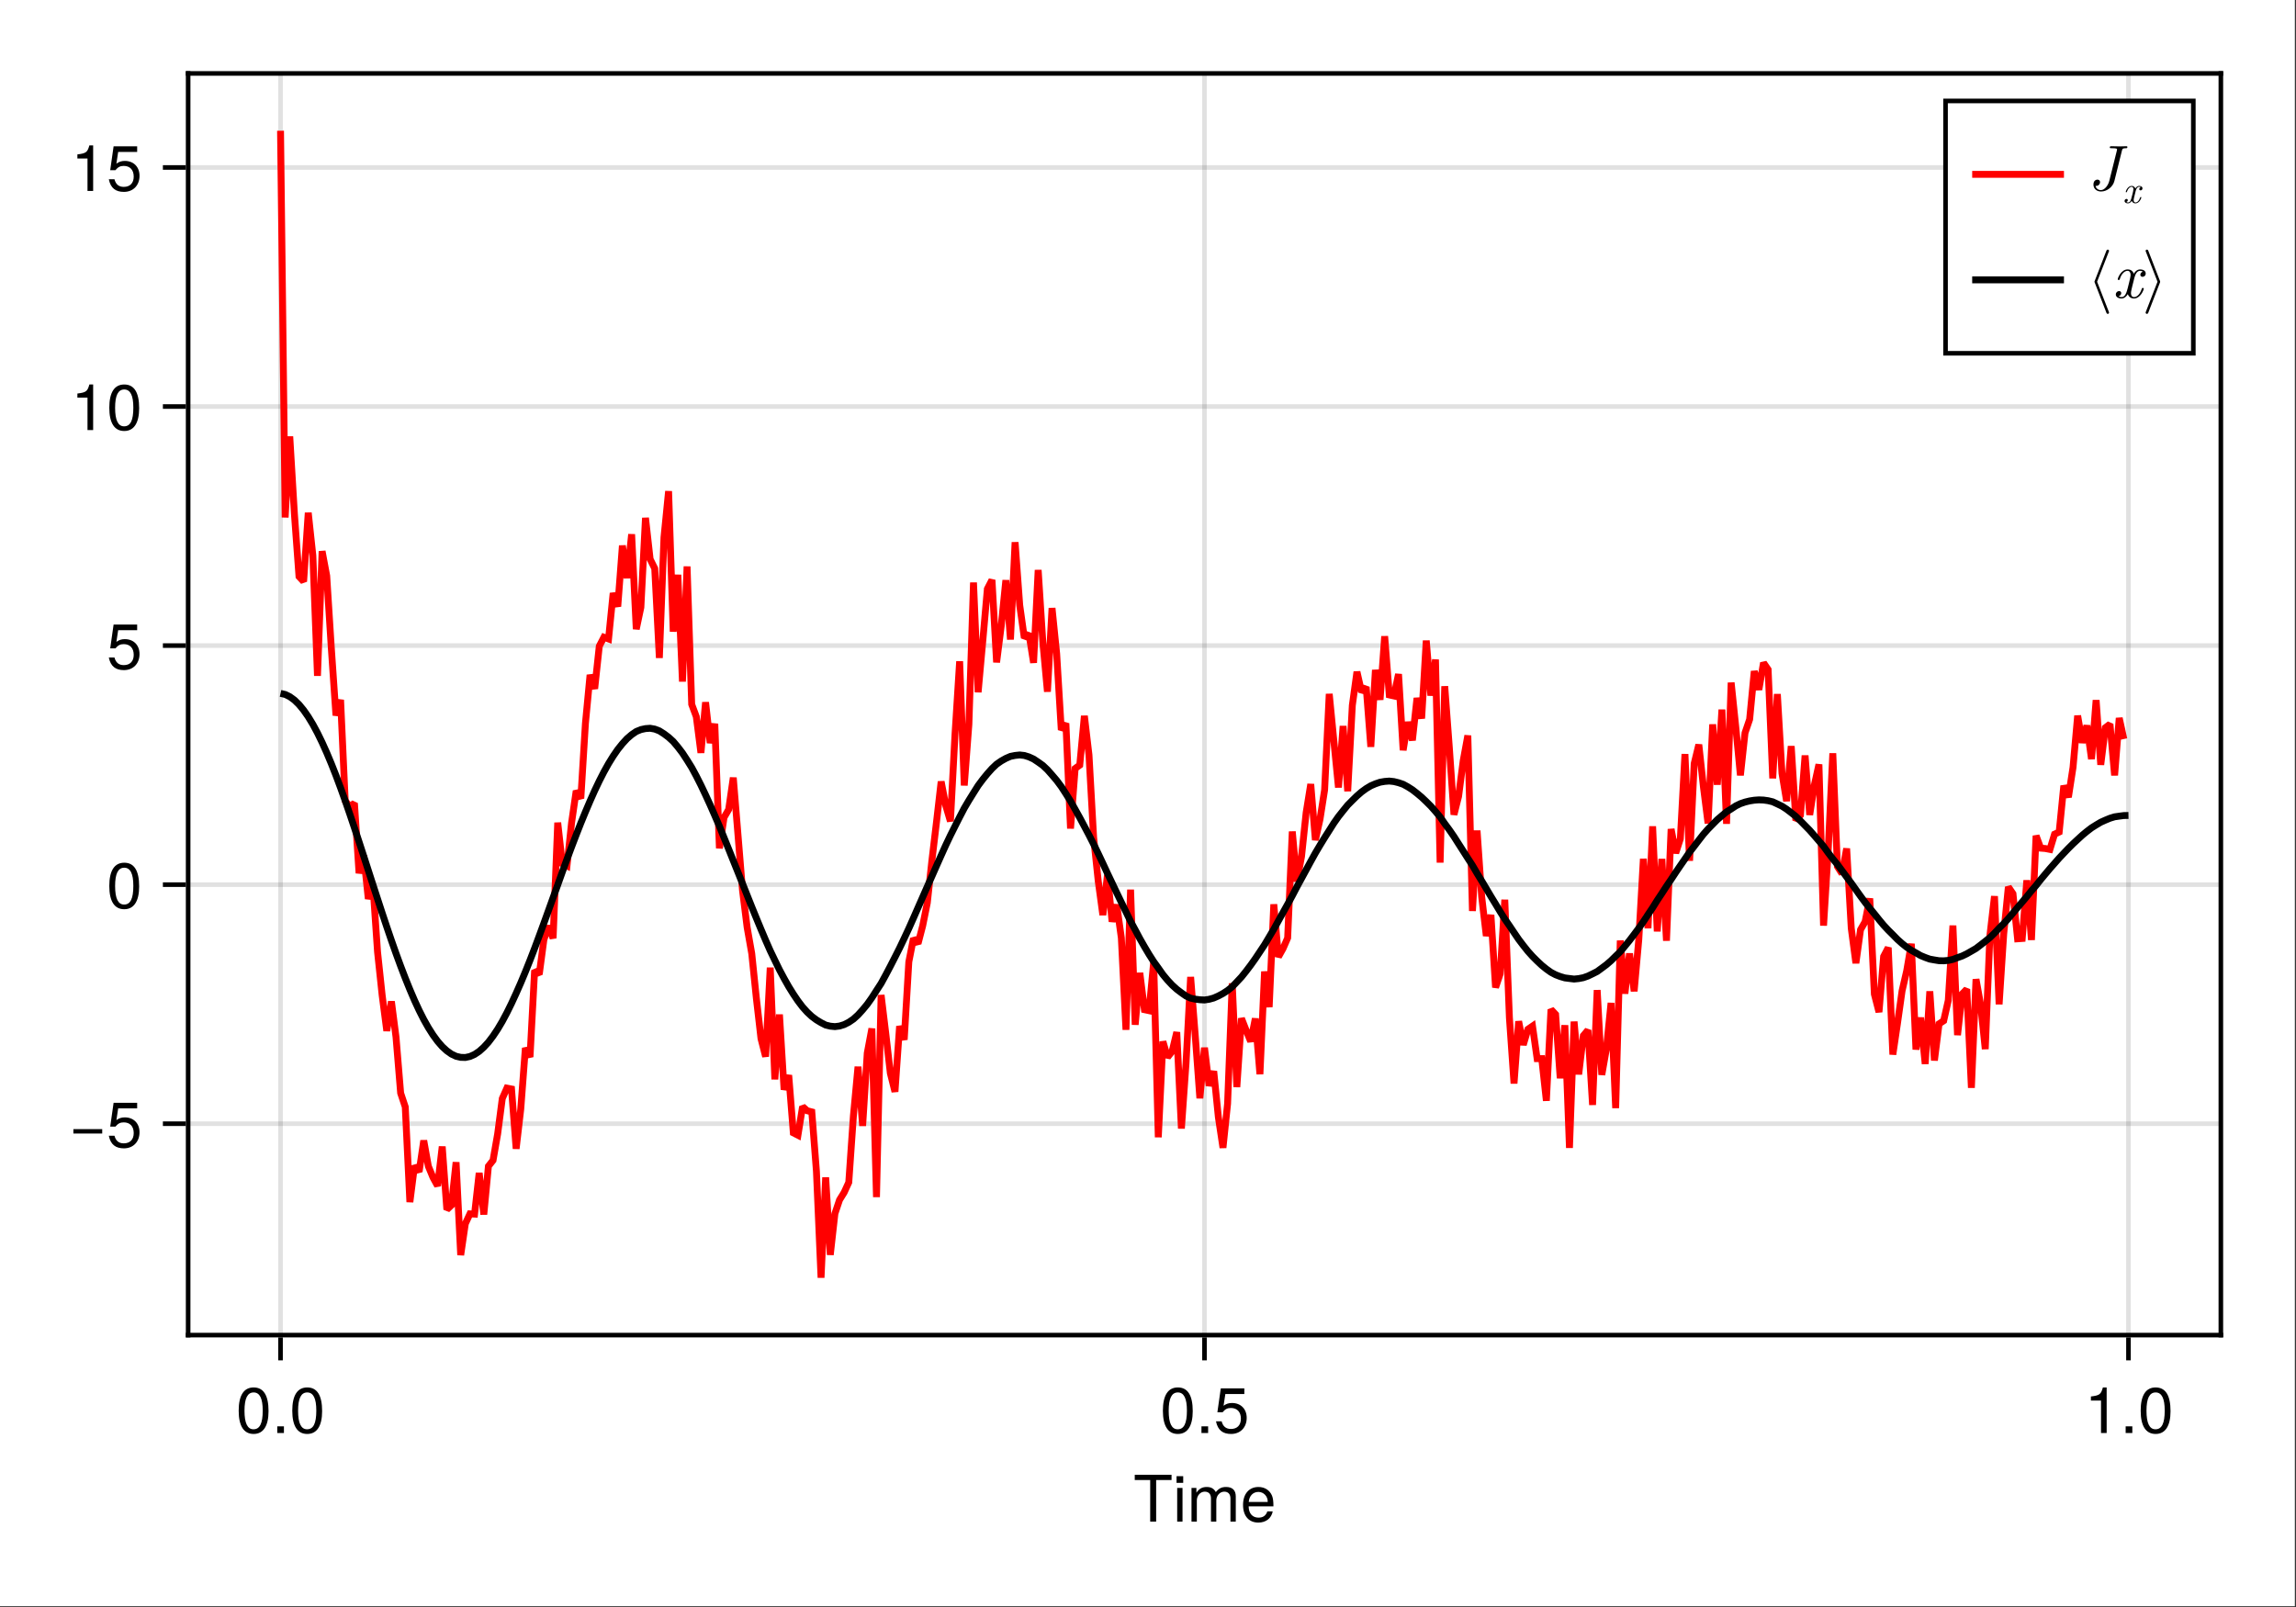 <?xml version="1.0" encoding="UTF-8"?>
<svg xmlns="http://www.w3.org/2000/svg" xmlns:xlink="http://www.w3.org/1999/xlink" width="667" height="467" viewBox="0 0 667 467">
<rect x="0" y="0" width="667" height="467" fill="#333333" stroke="none"/>
<defs>
<g>
<g id="glyph-0-0-b4354fe5">
<path d="M 11.078 -12.078 C 11.078 -12.078 6.609 -12.078 6.609 -12.078 C 6.609 -12.078 6.609 0 6.609 0 C 6.609 0 4.875 0 4.875 0 C 4.875 0 4.875 -12.078 4.875 -12.078 C 4.875 -12.078 0.391 -12.078 0.391 -12.078 C 0.391 -12.078 0.391 -13.609 0.391 -13.609 C 0.391 -13.609 11.078 -13.609 11.078 -13.609 C 11.078 -13.609 11.078 -12.078 11.078 -12.078 Z M 11.078 -12.078 "/>
</g>
<g id="glyph-0-1-b4354fe5">
<path d="M 2.859 0 C 2.859 0 1.312 0 1.312 0 C 1.312 0 1.312 -9.781 1.312 -9.781 C 1.312 -9.781 2.859 -9.781 2.859 -9.781 C 2.859 -9.781 2.859 0 2.859 0 Z M 3.062 -11.266 C 3.062 -11.266 1.125 -11.266 1.125 -11.266 C 1.125 -11.266 1.125 -13.203 1.125 -13.203 C 1.125 -13.203 3.062 -13.203 3.062 -13.203 C 3.062 -13.203 3.062 -11.266 3.062 -11.266 Z M 3.062 -11.266 "/>
</g>
<g id="glyph-0-2-b4354fe5">
<path d="M 14.188 0 C 14.188 0 12.641 0 12.641 0 C 12.641 0 12.641 -6.734 12.641 -6.734 C 12.641 -7.969 11.984 -8.703 10.844 -8.703 C 9.578 -8.703 8.531 -7.562 8.531 -6.141 C 8.531 -6.141 8.531 0 8.531 0 C 8.531 0 6.984 0 6.984 0 C 6.984 0 6.984 -6.734 6.984 -6.734 C 6.984 -7.984 6.328 -8.703 5.172 -8.703 C 3.906 -8.703 2.875 -7.562 2.875 -6.141 C 2.875 -6.141 2.875 0 2.875 0 C 2.875 0 1.328 0 1.328 0 C 1.328 0 1.328 -9.781 1.328 -9.781 C 1.328 -9.781 2.75 -9.781 2.75 -9.781 C 2.75 -9.781 2.75 -8.406 2.75 -8.406 C 3.578 -9.578 4.438 -10.062 5.75 -10.062 C 7.016 -10.062 7.812 -9.609 8.391 -8.578 C 9.297 -9.672 10.078 -10.062 11.391 -10.062 C 13.219 -10.062 14.188 -9.094 14.188 -7.344 C 14.188 -7.344 14.188 0 14.188 0 Z M 14.188 0 "/>
</g>
<g id="glyph-0-3-b4354fe5">
<path d="M 9.578 -4.438 C 9.578 -4.438 2.375 -4.438 2.375 -4.438 C 2.406 -2.203 3.625 -1.156 5.25 -1.156 C 6.5 -1.156 7.375 -1.688 7.812 -2.969 C 7.812 -2.969 9.375 -2.969 9.375 -2.969 C 8.984 -0.984 7.438 0.281 5.188 0.281 C 2.453 0.281 0.75 -1.625 0.75 -4.844 C 0.75 -8.047 2.5 -10.062 5.234 -10.062 C 7.062 -10.062 8.547 -9.094 9.188 -7.484 C 9.469 -6.766 9.578 -5.859 9.578 -4.438 Z M 7.922 -5.828 C 7.922 -7.359 6.734 -8.625 5.203 -8.625 C 3.641 -8.625 2.547 -7.453 2.406 -5.719 C 2.406 -5.719 7.891 -5.719 7.891 -5.719 C 7.922 -5.75 7.922 -5.828 7.922 -5.828 Z M 7.922 -5.828 "/>
</g>
<g id="glyph-1-0-b4354fe5">
<path d="M 9.469 -6.359 C 9.469 -2.016 7.938 0.281 5.141 0.281 C 2.297 0.281 0.797 -2.016 0.797 -6.484 C 0.797 -10.922 2.281 -13.234 5.141 -13.234 C 8.016 -13.234 9.469 -10.953 9.469 -6.359 Z M 7.781 -6.516 C 7.781 -10.062 6.906 -11.781 5.141 -11.781 C 3.359 -11.781 2.484 -10.078 2.484 -6.453 C 2.484 -2.844 3.359 -1.078 5.094 -1.078 C 6.922 -1.078 7.781 -2.766 7.781 -6.516 Z M 7.781 -6.516 "/>
</g>
<g id="glyph-2-0-b4354fe5">
<path d="M 3.562 0 C 3.562 0 1.625 0 1.625 0 C 1.625 0 1.625 -1.938 1.625 -1.938 C 1.625 -1.938 3.562 -1.938 3.562 -1.938 C 3.562 -1.938 3.562 0 3.562 0 Z M 3.562 0 "/>
</g>
<g id="glyph-3-0-b4354fe5">
<path d="M 9.469 -6.359 C 9.469 -2.016 7.938 0.281 5.141 0.281 C 2.297 0.281 0.797 -2.016 0.797 -6.484 C 0.797 -10.922 2.281 -13.234 5.141 -13.234 C 8.016 -13.234 9.469 -10.953 9.469 -6.359 Z M 7.781 -6.516 C 7.781 -10.062 6.906 -11.781 5.141 -11.781 C 3.359 -11.781 2.484 -10.078 2.484 -6.453 C 2.484 -2.844 3.359 -1.078 5.094 -1.078 C 6.922 -1.078 7.781 -2.766 7.781 -6.516 Z M 7.781 -6.516 "/>
</g>
<g id="glyph-4-0-b4354fe5">
<path d="M 9.469 -6.359 C 9.469 -2.016 7.938 0.281 5.141 0.281 C 2.297 0.281 0.797 -2.016 0.797 -6.484 C 0.797 -10.922 2.281 -13.234 5.141 -13.234 C 8.016 -13.234 9.469 -10.953 9.469 -6.359 Z M 7.781 -6.516 C 7.781 -10.062 6.906 -11.781 5.141 -11.781 C 3.359 -11.781 2.484 -10.078 2.484 -6.453 C 2.484 -2.844 3.359 -1.078 5.094 -1.078 C 6.922 -1.078 7.781 -2.766 7.781 -6.516 Z M 7.781 -6.516 "/>
</g>
<g id="glyph-5-0-b4354fe5">
<path d="M 3.562 0 C 3.562 0 1.625 0 1.625 0 C 1.625 0 1.625 -1.938 1.625 -1.938 C 1.625 -1.938 3.562 -1.938 3.562 -1.938 C 3.562 -1.938 3.562 0 3.562 0 Z M 3.562 0 "/>
</g>
<g id="glyph-5-1-b4354fe5">
<path d="M 9.578 -4.391 C 9.578 -1.594 7.719 0.281 5.047 0.281 C 2.688 0.281 1.188 -0.766 0.656 -3.391 C 0.656 -3.391 2.297 -3.391 2.297 -3.391 C 2.688 -1.906 3.562 -1.172 5 -1.172 C 6.797 -1.172 7.891 -2.266 7.891 -4.156 C 7.891 -6.125 6.781 -7.266 5 -7.266 C 3.984 -7.266 3.344 -6.953 2.578 -6.031 C 2.578 -6.031 1.062 -6.031 1.062 -6.031 C 1.062 -6.031 2.047 -12.953 2.047 -12.953 C 2.047 -12.953 8.891 -12.953 8.891 -12.953 C 8.891 -12.953 8.891 -11.328 8.891 -11.328 C 8.891 -11.328 3.375 -11.328 3.375 -11.328 C 3.375 -11.328 2.859 -7.922 2.859 -7.922 C 3.625 -8.484 4.375 -8.719 5.297 -8.719 C 7.844 -8.719 9.578 -7 9.578 -4.391 Z M 9.578 -4.391 "/>
</g>
<g id="glyph-5-2-b4354fe5">
<path d="M 6.484 0 C 6.484 0 4.844 0 4.844 0 C 4.844 0 4.844 -9.422 4.844 -9.422 C 4.844 -9.422 1.906 -9.422 1.906 -9.422 C 1.906 -9.422 1.906 -10.609 1.906 -10.609 C 4.438 -10.922 4.812 -11.203 5.391 -13.234 C 5.391 -13.234 6.484 -13.234 6.484 -13.234 C 6.484 -13.234 6.484 0 6.484 0 Z M 6.484 0 "/>
</g>
<g id="glyph-6-0-b4354fe5">
<path d="M 9.469 -6.359 C 9.469 -2.016 7.938 0.281 5.141 0.281 C 2.297 0.281 0.797 -2.016 0.797 -6.484 C 0.797 -10.922 2.281 -13.234 5.141 -13.234 C 8.016 -13.234 9.469 -10.953 9.469 -6.359 Z M 7.781 -6.516 C 7.781 -10.062 6.906 -11.781 5.141 -11.781 C 3.359 -11.781 2.484 -10.078 2.484 -6.453 C 2.484 -2.844 3.359 -1.078 5.094 -1.078 C 6.922 -1.078 7.781 -2.766 7.781 -6.516 Z M 7.781 -6.516 "/>
</g>
<g id="glyph-7-0-b4354fe5">
<path d="M 9.641 -4.031 C 9.641 -4.031 1.266 -4.031 1.266 -4.031 C 1.266 -4.031 1.266 -5.297 1.266 -5.297 C 1.266 -5.297 9.641 -5.297 9.641 -5.297 C 9.641 -5.297 9.641 -4.031 9.641 -4.031 Z M 9.641 -4.031 "/>
</g>
<g id="glyph-8-0-b4354fe5">
<path d="M 9.578 -4.391 C 9.578 -1.594 7.719 0.281 5.047 0.281 C 2.688 0.281 1.188 -0.766 0.656 -3.391 C 0.656 -3.391 2.297 -3.391 2.297 -3.391 C 2.688 -1.906 3.562 -1.172 5 -1.172 C 6.797 -1.172 7.891 -2.266 7.891 -4.156 C 7.891 -6.125 6.781 -7.266 5 -7.266 C 3.984 -7.266 3.344 -6.953 2.578 -6.031 C 2.578 -6.031 1.062 -6.031 1.062 -6.031 C 1.062 -6.031 2.047 -12.953 2.047 -12.953 C 2.047 -12.953 8.891 -12.953 8.891 -12.953 C 8.891 -12.953 8.891 -11.328 8.891 -11.328 C 8.891 -11.328 3.375 -11.328 3.375 -11.328 C 3.375 -11.328 2.859 -7.922 2.859 -7.922 C 3.625 -8.484 4.375 -8.719 5.297 -8.719 C 7.844 -8.719 9.578 -7 9.578 -4.391 Z M 9.578 -4.391 "/>
</g>
<g id="glyph-8-1-b4354fe5">
<path d="M 9.469 -6.359 C 9.469 -2.016 7.938 0.281 5.141 0.281 C 2.297 0.281 0.797 -2.016 0.797 -6.484 C 0.797 -10.922 2.281 -13.234 5.141 -13.234 C 8.016 -13.234 9.469 -10.953 9.469 -6.359 Z M 7.781 -6.516 C 7.781 -10.062 6.906 -11.781 5.141 -11.781 C 3.359 -11.781 2.484 -10.078 2.484 -6.453 C 2.484 -2.844 3.359 -1.078 5.094 -1.078 C 6.922 -1.078 7.781 -2.766 7.781 -6.516 Z M 7.781 -6.516 "/>
</g>
<g id="glyph-9-0-b4354fe5">
<path d="M 9.578 -4.391 C 9.578 -1.594 7.719 0.281 5.047 0.281 C 2.688 0.281 1.188 -0.766 0.656 -3.391 C 0.656 -3.391 2.297 -3.391 2.297 -3.391 C 2.688 -1.906 3.562 -1.172 5 -1.172 C 6.797 -1.172 7.891 -2.266 7.891 -4.156 C 7.891 -6.125 6.781 -7.266 5 -7.266 C 3.984 -7.266 3.344 -6.953 2.578 -6.031 C 2.578 -6.031 1.062 -6.031 1.062 -6.031 C 1.062 -6.031 2.047 -12.953 2.047 -12.953 C 2.047 -12.953 8.891 -12.953 8.891 -12.953 C 8.891 -12.953 8.891 -11.328 8.891 -11.328 C 8.891 -11.328 3.375 -11.328 3.375 -11.328 C 3.375 -11.328 2.859 -7.922 2.859 -7.922 C 3.625 -8.484 4.375 -8.719 5.297 -8.719 C 7.844 -8.719 9.578 -7 9.578 -4.391 Z M 9.578 -4.391 "/>
</g>
<g id="glyph-9-1-b4354fe5">
<path d="M 9.469 -6.359 C 9.469 -2.016 7.938 0.281 5.141 0.281 C 2.297 0.281 0.797 -2.016 0.797 -6.484 C 0.797 -10.922 2.281 -13.234 5.141 -13.234 C 8.016 -13.234 9.469 -10.953 9.469 -6.359 Z M 7.781 -6.516 C 7.781 -10.062 6.906 -11.781 5.141 -11.781 C 3.359 -11.781 2.484 -10.078 2.484 -6.453 C 2.484 -2.844 3.359 -1.078 5.094 -1.078 C 6.922 -1.078 7.781 -2.766 7.781 -6.516 Z M 7.781 -6.516 "/>
</g>
<g id="glyph-10-0-b4354fe5">
<path d="M 6.484 0 C 6.484 0 4.844 0 4.844 0 C 4.844 0 4.844 -9.422 4.844 -9.422 C 4.844 -9.422 1.906 -9.422 1.906 -9.422 C 1.906 -9.422 1.906 -10.609 1.906 -10.609 C 4.438 -10.922 4.812 -11.203 5.391 -13.234 C 5.391 -13.234 6.484 -13.234 6.484 -13.234 C 6.484 -13.234 6.484 0 6.484 0 Z M 6.484 0 "/>
</g>
<g id="glyph-11-0-b4354fe5">
<path d="M 11.609 -12.531 C 11.609 -12.703 11.5 -12.75 11.359 -12.75 C 10.734 -12.75 10.062 -12.703 9.422 -12.703 C 8.594 -12.703 7.719 -12.75 6.891 -12.75 C 6.719 -12.75 6.5 -12.75 6.5 -12.391 C 6.5 -12.172 6.672 -12.172 6.969 -12.172 L 7.188 -12.172 C 7.5 -12.172 7.719 -12.172 8.047 -12.141 C 8.453 -12.078 8.609 -12.062 8.609 -11.781 C 8.609 -11.703 8.609 -11.672 8.531 -11.406 L 6.359 -2.703 C 6.016 -1.312 4.953 0 3.922 0 C 3.156 0 2.5 -0.469 2.359 -1.234 C 2.391 -1.219 2.422 -1.219 2.562 -1.219 C 3.266 -1.219 3.672 -1.844 3.672 -2.312 C 3.672 -2.797 3.312 -3.047 2.906 -3.047 C 2.859 -3.047 1.75 -3.047 1.75 -1.609 C 1.75 -0.344 2.766 0.406 3.953 0.406 C 5.719 0.406 7.438 -0.984 7.844 -2.688 L 10.031 -11.5 C 10.156 -12.031 10.281 -12.172 11.125 -12.172 C 11.406 -12.172 11.609 -12.172 11.609 -12.531 Z M 11.609 -12.531 "/>
</g>
<g id="glyph-12-0-b4354fe5">
<path d="M 5.469 -1.609 C 5.469 -1.719 5.375 -1.719 5.297 -1.719 C 5.172 -1.719 5.156 -1.703 5.094 -1.531 C 4.797 -0.562 4.234 -0.125 3.766 -0.125 C 3.547 -0.125 3.234 -0.25 3.234 -0.844 C 3.234 -1.109 3.359 -1.594 3.453 -1.969 L 3.828 -3.5 C 3.984 -4.094 4.297 -4.703 4.812 -4.703 C 4.844 -4.703 5.125 -4.703 5.312 -4.547 C 4.859 -4.438 4.859 -4.016 4.859 -4.016 C 4.859 -3.859 4.969 -3.656 5.25 -3.656 C 5.453 -3.656 5.797 -3.812 5.797 -4.25 C 5.797 -4.812 5.156 -4.953 4.828 -4.953 C 4.219 -4.953 3.844 -4.406 3.734 -4.188 C 3.484 -4.859 2.938 -4.953 2.656 -4.953 C 1.531 -4.953 0.938 -3.484 0.938 -3.219 C 0.938 -3.109 1.047 -3.109 1.094 -3.109 C 1.25 -3.109 1.25 -3.125 1.297 -3.312 C 1.609 -4.266 2.188 -4.703 2.625 -4.703 C 2.953 -4.703 3.172 -4.453 3.172 -4 C 3.172 -3.734 3.031 -3.188 2.938 -2.766 L 2.672 -1.75 C 2.5 -1.016 2.266 -0.125 1.594 -0.125 C 1.562 -0.125 1.281 -0.125 1.094 -0.281 C 1.438 -0.375 1.531 -0.656 1.531 -0.812 C 1.531 -1.109 1.297 -1.172 1.156 -1.172 C 0.875 -1.172 0.594 -0.938 0.594 -0.578 C 0.594 -0.141 1.062 0.125 1.578 0.125 C 2.125 0.125 2.484 -0.297 2.672 -0.641 C 2.906 0 3.453 0.125 3.734 0.125 C 4.891 0.125 5.469 -1.375 5.469 -1.609 Z M 5.469 -1.609 "/>
</g>
<g id="glyph-13-0-b4354fe5">
<path d="M 6.281 4.297 C 6.281 4.234 6.281 4.203 6.25 4.156 L 2.812 -4.672 L 6.25 -13.5 C 6.281 -13.531 6.281 -13.578 6.281 -13.625 C 6.281 -13.844 6.109 -14 5.906 -14 C 5.75 -14 5.609 -13.906 5.547 -13.766 L 2.078 -4.797 C 2.047 -4.766 2.047 -4.719 2.047 -4.672 C 2.047 -4.609 2.047 -4.578 2.078 -4.531 L 5.547 4.422 C 5.609 4.578 5.75 4.672 5.906 4.672 C 6.109 4.672 6.281 4.5 6.281 4.297 Z M 6.281 4.297 "/>
</g>
<g id="glyph-14-0-b4354fe5">
<path d="M 9.109 -2.672 C 9.109 -2.859 8.969 -2.859 8.828 -2.859 C 8.609 -2.859 8.594 -2.844 8.5 -2.547 C 7.984 -0.938 7.062 -0.203 6.281 -0.203 C 5.906 -0.203 5.391 -0.422 5.391 -1.406 C 5.391 -1.844 5.609 -2.656 5.75 -3.281 L 6.391 -5.844 C 6.641 -6.812 7.156 -7.844 8.031 -7.844 C 8.078 -7.844 8.547 -7.844 8.844 -7.578 C 8.109 -7.391 8.109 -6.688 8.109 -6.688 C 8.109 -6.438 8.266 -6.094 8.75 -6.094 C 9.094 -6.094 9.672 -6.344 9.672 -7.078 C 9.672 -8.031 8.594 -8.25 8.047 -8.25 C 7.016 -8.25 6.406 -7.344 6.219 -6.984 C 5.812 -8.109 4.891 -8.25 4.422 -8.25 C 2.562 -8.25 1.547 -5.812 1.547 -5.375 C 1.547 -5.188 1.734 -5.188 1.828 -5.188 C 2.078 -5.188 2.078 -5.203 2.172 -5.516 C 2.672 -7.109 3.641 -7.844 4.391 -7.844 C 4.922 -7.844 5.281 -7.406 5.281 -6.672 C 5.281 -6.219 5.062 -5.297 4.891 -4.609 L 4.469 -2.906 C 4.156 -1.703 3.766 -0.203 2.656 -0.203 C 2.594 -0.203 2.141 -0.203 1.828 -0.469 C 2.391 -0.609 2.562 -1.078 2.562 -1.359 C 2.562 -1.844 2.172 -1.953 1.922 -1.953 C 1.453 -1.953 0.984 -1.562 0.984 -0.953 C 0.984 -0.219 1.781 0.203 2.625 0.203 C 3.531 0.203 4.141 -0.5 4.469 -1.062 C 4.844 0 5.75 0.203 6.234 0.203 C 8.156 0.203 9.109 -2.297 9.109 -2.672 Z M 9.109 -2.672 "/>
</g>
<g id="glyph-15-0-b4354fe5">
<path d="M 5.188 -4.797 L 1.719 -13.766 C 1.656 -13.906 1.516 -14 1.359 -14 C 1.156 -14 0.984 -13.844 0.984 -13.625 C 0.984 -13.578 0.984 -13.531 1.016 -13.5 L 4.438 -4.672 L 1.016 4.156 C 0.984 4.203 0.984 4.234 0.984 4.297 C 0.984 4.5 1.156 4.672 1.359 4.672 C 1.516 4.672 1.656 4.578 1.719 4.422 L 5.188 -4.531 C 5.203 -4.578 5.203 -4.609 5.203 -4.672 C 5.203 -4.719 5.203 -4.766 5.188 -4.797 Z M 5.188 -4.797 "/>
</g>
</g>
</defs>
<path fill-rule="nonzero" fill="rgb(100%, 100%, 100%)" fill-opacity="1" d="M 0 0 L 666.668 0 L 666.668 466.668 L 0 466.668 Z M 0 0 "/>
<path fill-rule="nonzero" fill="rgb(100%, 100%, 100%)" fill-opacity="1" d="M 54.668 388 L 645.336 388 L 645.336 21.332 L 54.668 21.332 Z M 54.668 388 "/>
<path fill="none" stroke-width="1" stroke-linecap="butt" stroke-linejoin="miter" stroke="rgb(0%, 0%, 0%)" stroke-opacity="0.12" stroke-miterlimit="1.155" d="M 61.137 291 L 61.137 15.999 " transform="matrix(1.333, 0, 0, 1.333, 0, 0)"/>
<path fill="none" stroke-width="1" stroke-linecap="butt" stroke-linejoin="miter" stroke="rgb(0%, 0%, 0%)" stroke-opacity="0.12" stroke-miterlimit="1.155" d="M 262.5 291 L 262.5 15.999 " transform="matrix(1.333, 0, 0, 1.333, 0, 0)"/>
<path fill="none" stroke-width="1" stroke-linecap="butt" stroke-linejoin="miter" stroke="rgb(0%, 0%, 0%)" stroke-opacity="0.12" stroke-miterlimit="1.155" d="M 463.863 291 L 463.863 15.999 " transform="matrix(1.333, 0, 0, 1.333, 0, 0)"/>
<path fill="none" stroke-width="1" stroke-linecap="butt" stroke-linejoin="miter" stroke="rgb(0%, 0%, 0%)" stroke-opacity="0.12" stroke-miterlimit="1.155" d="M 41.001 244.919 L 483.999 244.919 " transform="matrix(1.333, 0, 0, 1.333, 0, 0)"/>
<path fill="none" stroke-width="1" stroke-linecap="butt" stroke-linejoin="miter" stroke="rgb(0%, 0%, 0%)" stroke-opacity="0.12" stroke-miterlimit="1.155" d="M 41.001 192.814 L 483.999 192.814 " transform="matrix(1.333, 0, 0, 1.333, 0, 0)"/>
<path fill="none" stroke-width="1" stroke-linecap="butt" stroke-linejoin="miter" stroke="rgb(0%, 0%, 0%)" stroke-opacity="0.12" stroke-miterlimit="1.155" d="M 41.001 140.71 L 483.999 140.71 " transform="matrix(1.333, 0, 0, 1.333, 0, 0)"/>
<path fill="none" stroke-width="1" stroke-linecap="butt" stroke-linejoin="miter" stroke="rgb(0%, 0%, 0%)" stroke-opacity="0.12" stroke-miterlimit="1.155" d="M 41.001 88.605 L 483.999 88.605 " transform="matrix(1.333, 0, 0, 1.333, 0, 0)"/>
<path fill="none" stroke-width="1" stroke-linecap="butt" stroke-linejoin="miter" stroke="rgb(0%, 0%, 0%)" stroke-opacity="0.12" stroke-miterlimit="1.155" d="M 41.001 36.498 L 483.999 36.498 " transform="matrix(1.333, 0, 0, 1.333, 0, 0)"/>
<g fill="rgb(0%, 0%, 0%)" fill-opacity="1">
<use xlink:href="#glyph-0-0-b4354fe5" x="329.261" y="442.091"/>
</g>
<g fill="rgb(0%, 0%, 0%)" fill-opacity="1">
<use xlink:href="#glyph-0-1-b4354fe5" x="340.667" y="442.091"/>
</g>
<g fill="rgb(0%, 0%, 0%)" fill-opacity="1">
<use xlink:href="#glyph-0-2-b4354fe5" x="344.811" y="442.091"/>
</g>
<g fill="rgb(0%, 0%, 0%)" fill-opacity="1">
<use xlink:href="#glyph-0-3-b4354fe5" x="360.36" y="442.091"/>
</g>
<g fill="rgb(0%, 0%, 0%)" fill-opacity="1">
<use xlink:href="#glyph-1-0-b4354fe5" x="68.542" y="416.344"/>
</g>
<g fill="rgb(0%, 0%, 0%)" fill-opacity="1">
<use xlink:href="#glyph-2-0-b4354fe5" x="78.92" y="416.344"/>
</g>
<g fill="rgb(0%, 0%, 0%)" fill-opacity="1">
<use xlink:href="#glyph-3-0-b4354fe5" x="84.11" y="416.344"/>
</g>
<g fill="rgb(0%, 0%, 0%)" fill-opacity="1">
<use xlink:href="#glyph-4-0-b4354fe5" x="337.027" y="416.344"/>
</g>
<g fill="rgb(0%, 0%, 0%)" fill-opacity="1">
<use xlink:href="#glyph-5-0-b4354fe5" x="347.405" y="416.344"/>
</g>
<g fill="rgb(0%, 0%, 0%)" fill-opacity="1">
<use xlink:href="#glyph-5-1-b4354fe5" x="352.595" y="416.344"/>
</g>
<g fill="rgb(0%, 0%, 0%)" fill-opacity="1">
<use xlink:href="#glyph-5-2-b4354fe5" x="605.512" y="416.344"/>
</g>
<g fill="rgb(0%, 0%, 0%)" fill-opacity="1">
<use xlink:href="#glyph-5-0-b4354fe5" x="615.89" y="416.344"/>
</g>
<g fill="rgb(0%, 0%, 0%)" fill-opacity="1">
<use xlink:href="#glyph-6-0-b4354fe5" x="621.08" y="416.344"/>
</g>
<g fill="rgb(0%, 0%, 0%)" fill-opacity="1">
<use xlink:href="#glyph-7-0-b4354fe5" x="20.053" y="333.362"/>
</g>
<g fill="rgb(0%, 0%, 0%)" fill-opacity="1">
<use xlink:href="#glyph-8-0-b4354fe5" x="30.955" y="333.362"/>
</g>
<g fill="rgb(0%, 0%, 0%)" fill-opacity="1">
<use xlink:href="#glyph-8-1-b4354fe5" x="30.955" y="263.889"/>
</g>
<g fill="rgb(0%, 0%, 0%)" fill-opacity="1">
<use xlink:href="#glyph-9-0-b4354fe5" x="30.955" y="194.416"/>
</g>
<g fill="rgb(0%, 0%, 0%)" fill-opacity="1">
<use xlink:href="#glyph-10-0-b4354fe5" x="20.576" y="124.943"/>
</g>
<g fill="rgb(0%, 0%, 0%)" fill-opacity="1">
<use xlink:href="#glyph-9-1-b4354fe5" x="30.955" y="124.943"/>
</g>
<g fill="rgb(0%, 0%, 0%)" fill-opacity="1">
<use xlink:href="#glyph-10-0-b4354fe5" x="20.576" y="55.47"/>
</g>
<g fill="rgb(0%, 0%, 0%)" fill-opacity="1">
<use xlink:href="#glyph-9-0-b4354fe5" x="30.955" y="55.47"/>
</g>
<path fill="none" stroke-width="1.5" stroke-linecap="butt" stroke-linejoin="miter" stroke="rgb(100%, 0%, 0%)" stroke-opacity="1" stroke-miterlimit="2" d="M 61.137 28.5 L 62.145 112.793 L 63.149 95.133 L 64.157 111.923 L 65.165 125.66 L 66.17 126.75 L 67.178 111.753 L 68.183 121.102 L 69.19 147.305 L 70.198 120.135 L 71.203 125.511 L 72.211 141.354 L 73.219 155.944 L 74.224 152.543 L 75.231 174.536 L 76.239 175.811 L 77.244 175.072 L 78.252 190.327 L 79.26 186.442 L 80.265 195.92 L 81.272 192.879 L 82.28 207.478 L 83.285 216.926 L 84.293 224.695 L 85.301 218.271 L 86.306 226.052 L 87.313 238.245 L 88.321 241.269 L 89.326 262.005 L 90.334 254.101 L 91.342 255.381 L 92.347 248.587 L 93.354 254.197 L 94.362 256.635 L 95.367 258.475 L 96.375 249.896 L 97.383 263.637 L 98.388 262.69 L 99.396 253.315 L 100.403 273.56 L 101.408 266.728 L 102.416 264.571 L 103.424 264.627 L 104.429 255.645 L 105.437 264.712 L 106.444 254.18 L 107.449 252.914 L 108.457 247.131 L 109.465 239.432 L 110.47 237.164 L 111.478 237.36 L 112.485 250.383 L 113.49 241.737 L 114.498 228.425 L 115.506 230.385 L 116.511 211.506 L 117.519 212.37 L 118.526 204.829 L 119.531 201.812 L 120.539 204.501 L 121.547 179.3 L 122.552 188.25 L 123.56 188.73 L 124.564 179.344 L 125.572 172.374 L 126.58 174.029 L 127.585 157.676 L 128.593 147.103 L 129.601 150.114 L 130.605 140.842 L 131.613 138.891 L 132.621 139.263 L 133.626 129.272 L 134.634 132.199 L 135.642 118.913 L 136.646 125.991 L 137.654 116.449 L 138.662 137.136 L 139.667 132.39 L 140.675 112.872 L 141.683 121.863 L 142.688 123.905 L 143.695 143.405 L 144.703 117.129 L 145.708 107.054 L 146.716 137.675 L 147.724 125.276 L 148.729 148.559 L 149.736 123.46 L 150.744 153.516 L 151.749 156.217 L 152.757 164.089 L 153.765 153.062 L 154.77 161.938 L 155.777 157.749 L 156.785 184.896 L 157.79 178.178 L 158.798 176.44 L 159.806 169.491 L 160.811 181.708 L 161.818 194.048 L 162.826 202.128 L 163.831 207.835 L 164.839 217.608 L 165.847 226.377 L 166.852 230.303 L 167.859 210.902 L 168.867 235.263 L 169.872 221.118 L 170.88 237.507 L 171.888 234.349 L 172.893 246.92 L 173.9 247.436 L 174.908 241.198 L 175.913 242.095 L 176.921 242.353 L 177.926 255.275 L 178.934 278.499 L 179.941 256.626 L 180.946 273.507 L 181.954 264.53 L 182.962 261.533 L 183.967 259.907 L 184.975 257.71 L 185.982 243.261 L 186.987 232.5 L 187.995 245.399 L 189.003 229.538 L 190.008 224.177 L 191.016 260.927 L 192.023 216.873 L 193.028 225.158 L 194.036 233.918 L 195.044 237.958 L 196.049 223.667 L 197.057 226.62 L 198.064 209.643 L 199.069 204.554 L 200.077 205.652 L 201.085 201.779 L 202.09 196.781 L 203.098 187.521 L 204.105 179.08 L 205.11 170.344 L 206.118 175.594 L 207.126 179.013 L 208.131 160.008 L 209.139 144.141 L 210.146 171.208 L 211.151 157.869 L 212.159 126.967 L 213.167 150.882 L 214.172 139.781 L 215.18 128.347 L 216.188 126.404 L 217.192 144.372 L 218.2 136.427 L 219.208 126.463 L 220.213 139.392 L 221.221 118.181 L 222.229 131.9 L 223.233 139.043 L 224.241 138.108 L 225.249 144.466 L 226.254 124.233 L 227.262 139.887 L 228.27 150.765 L 229.274 132.533 L 230.282 142.465 L 231.29 159.097 L 232.295 157.664 L 233.303 180.589 L 234.308 167.502 L 235.315 166.764 L 236.323 156.029 L 237.328 164.575 L 238.336 182.543 L 239.344 192.062 L 240.349 199.444 L 241.356 190.679 L 242.364 200.889 L 243.369 197.18 L 244.377 204.422 L 245.385 224.455 L 246.39 193.907 L 247.397 223.359 L 248.405 212.051 L 249.41 220.069 L 250.418 220.286 L 251.426 209.672 L 252.431 247.881 L 253.438 227.004 L 254.446 230.429 L 255.451 229.148 L 256.459 224.962 L 257.467 245.979 L 258.472 231.779 L 259.479 212.938 L 260.487 225.735 L 261.492 239.382 L 262.5 228.36 L 263.508 236.654 L 264.513 233.479 L 265.521 243.478 L 266.528 250.172 L 267.533 240.554 L 268.541 214.33 L 269.549 236.944 L 270.554 221.959 L 271.562 224.537 L 272.569 226.998 L 273.574 221.994 L 274.582 234.132 L 275.59 211.749 L 276.595 219.507 L 277.603 197.104 L 278.61 208.55 L 279.615 206.754 L 280.623 204.431 L 281.631 181.233 L 282.636 192.144 L 283.644 186.674 L 284.651 177.138 L 285.656 170.903 L 286.664 183.105 L 287.672 178.573 L 288.677 172.163 L 289.685 151.242 L 290.689 161.473 L 291.697 171.639 L 292.705 158.235 L 293.71 172.462 L 294.718 153.738 L 295.726 146.423 L 296.73 150.817 L 297.738 149.736 L 298.746 162.779 L 299.751 146.019 L 300.759 152.522 L 301.767 138.674 L 302.771 151.465 L 303.779 151.688 L 304.787 146.93 L 305.792 163.521 L 306.8 157.38 L 307.808 161.361 L 308.812 152.145 L 309.82 156.604 L 310.828 139.623 L 311.833 151.608 L 312.841 143.751 L 313.849 188.016 L 314.854 149.569 L 315.861 163.005 L 316.869 177.568 L 317.874 173.575 L 318.882 165.791 L 319.89 160.307 L 320.895 198.56 L 321.902 181.025 L 322.91 195.457 L 323.915 203.997 L 324.923 199.415 L 325.931 215.232 L 326.936 212.262 L 327.943 196.102 L 328.951 221.821 L 329.956 236.159 L 330.964 222.601 L 331.972 227.736 L 332.977 224.344 L 333.984 223.652 L 334.992 230.739 L 335.997 230.736 L 337.005 239.921 L 338.013 220.025 L 339.018 221.101 L 340.025 235.02 L 341.033 223.456 L 342.038 250.201 L 343.046 222.662 L 344.051 234.173 L 345.059 225.738 L 346.066 224.531 L 347.071 240.829 L 348.079 215.792 L 349.087 234.27 L 350.092 228.568 L 351.1 218.599 L 352.107 241.526 L 353.112 204.999 L 354.12 216.574 L 355.128 207.814 L 356.133 216.062 L 357.141 204.847 L 358.148 187.181 L 359.153 202.321 L 360.161 180.108 L 361.169 203.016 L 362.174 187.21 L 363.182 205.046 L 364.189 180.7 L 365.194 185.936 L 366.202 182.824 L 367.21 164.353 L 368.215 187.608 L 369.223 166.424 L 370.23 162.293 L 371.235 171.53 L 372.243 179.467 L 373.251 157.884 L 374.256 171.041 L 375.264 154.661 L 376.271 179.561 L 377.276 148.781 L 378.284 158.458 L 379.292 168.993 L 380.297 159.744 L 381.305 156.785 L 382.312 146.282 L 383.317 150.325 L 384.325 144.466 L 385.333 145.939 L 386.338 169.655 L 387.346 151.28 L 388.354 168.562 L 389.358 174.615 L 390.366 162.618 L 391.374 178.808 L 392.379 177.68 L 393.387 164.663 L 394.395 177.609 L 395.399 171.179 L 396.407 166.603 L 397.415 201.75 L 398.42 185.446 L 399.428 164.186 L 400.433 188.854 L 401.44 190.43 L 402.448 184.934 L 403.453 202.342 L 404.461 209.933 L 405.469 202.646 L 406.474 200.889 L 407.481 195.82 L 408.489 216.694 L 409.494 220.597 L 410.502 208.471 L 411.51 206.546 L 412.515 229.852 L 413.522 223.063 L 414.53 215.947 L 415.535 211.597 L 416.543 205.699 L 417.551 228.759 L 418.556 221.789 L 419.563 231.899 L 420.571 216.062 L 421.576 231.141 L 422.584 223.157 L 423.592 222.489 L 424.597 218.042 L 425.604 201.727 L 426.612 225.615 L 427.617 216.656 L 428.625 215.613 L 429.633 237.1 L 430.638 213.422 L 431.646 218.974 L 432.653 228.665 L 433.658 203.997 L 434.666 195.331 L 435.674 218.9 L 436.679 203.531 L 437.687 193.315 L 438.694 194.795 L 439.699 204.621 L 440.707 204.551 L 441.715 191.868 L 442.72 204.876 L 443.728 182.15 L 444.735 184.863 L 445.74 184.942 L 446.748 185.139 L 447.756 181.819 L 448.761 181.354 L 449.769 171.255 L 450.776 173.751 L 451.781 167.262 L 452.789 155.988 L 453.797 161.88 L 454.802 158.13 L 455.81 165.448 L 456.814 152.596 L 457.822 166.693 L 458.83 158.61 L 459.835 157.834 L 460.843 169.005 L 461.851 156.498 L 462.855 161.08 " transform="matrix(1.333, 0, 0, 1.333, 0, 0)"/>
<path fill="none" stroke-width="1.5" stroke-linecap="butt" stroke-linejoin="miter" stroke="rgb(0%, 0%, 0%)" stroke-opacity="1" stroke-miterlimit="2" d="M 61.137 151.131 L 62.145 151.362 L 63.149 151.849 L 64.157 152.581 L 65.165 153.562 L 66.17 154.781 L 67.178 156.226 L 68.183 157.884 L 69.19 159.753 L 70.198 161.824 L 71.203 164.06 L 72.211 166.465 L 73.219 169.022 L 74.224 171.721 L 75.231 174.53 L 76.239 177.448 L 77.244 180.442 L 78.252 183.492 L 79.26 186.595 L 80.265 189.709 L 81.272 192.832 L 82.28 195.929 L 83.285 199.002 L 84.293 202.022 L 85.301 204.973 L 86.306 207.82 L 87.313 210.565 L 88.321 213.193 L 89.326 215.681 L 90.334 218.039 L 91.342 220.213 L 92.347 222.205 L 93.354 223.989 L 94.362 225.577 L 95.367 226.951 L 96.375 228.114 L 97.383 229.037 L 98.388 229.749 L 99.396 230.227 L 100.403 230.458 L 101.408 230.49 L 102.416 230.273 L 103.424 229.825 L 104.429 229.154 L 105.437 228.252 L 106.444 227.15 L 107.449 225.829 L 108.457 224.32 L 109.465 222.618 L 110.47 220.734 L 111.478 218.689 L 112.485 216.504 L 113.49 214.228 L 114.498 211.813 L 115.506 209.291 L 116.511 206.689 L 117.519 203.977 L 118.526 201.234 L 119.531 198.451 L 120.539 195.65 L 121.547 192.861 L 122.552 190.04 L 123.56 187.286 L 124.564 184.594 L 125.572 181.963 L 126.58 179.399 L 127.585 176.956 L 128.593 174.589 L 129.601 172.324 L 130.605 170.218 L 131.613 168.246 L 132.621 166.438 L 133.626 164.812 L 134.634 163.351 L 135.642 162.091 L 136.646 160.998 L 137.654 160.128 L 138.662 159.439 L 139.667 159.023 L 140.675 158.804 L 141.683 158.733 L 142.688 158.912 L 143.695 159.299 L 144.703 159.938 L 145.708 160.693 L 146.716 161.613 L 147.724 162.809 L 148.729 164.124 L 149.736 165.665 L 150.744 167.288 L 151.749 169.146 L 152.757 171.138 L 153.765 173.265 L 154.77 175.453 L 155.777 177.753 L 156.785 180.082 L 157.79 182.575 L 158.798 185.068 L 159.806 187.579 L 160.811 190.072 L 161.818 192.598 L 162.826 195.132 L 163.831 197.651 L 164.839 200.124 L 165.847 202.556 L 166.852 204.932 L 167.859 207.217 L 168.867 209.314 L 169.872 211.377 L 170.88 213.264 L 171.888 215.048 L 172.893 216.665 L 173.9 218.156 L 174.908 219.483 L 175.913 220.6 L 176.921 221.543 L 177.926 222.293 L 178.934 222.905 L 179.941 223.418 L 180.946 223.664 L 181.954 223.761 L 182.962 223.635 L 183.967 223.324 L 184.975 222.814 L 185.982 222.129 L 186.987 221.221 L 187.995 220.107 L 189.003 218.889 L 190.008 217.471 L 191.016 215.9 L 192.023 214.348 L 193.028 212.508 L 194.036 210.595 L 195.044 208.629 L 196.049 206.637 L 197.057 204.524 L 198.064 202.359 L 199.069 200.106 L 200.077 197.812 L 201.085 195.527 L 202.09 193.245 L 203.098 190.975 L 204.105 188.692 L 205.11 186.442 L 206.118 184.21 L 207.126 182.089 L 208.131 180.082 L 209.139 178.084 L 210.146 176.153 L 211.151 174.451 L 212.159 172.831 L 213.167 171.231 L 214.172 169.881 L 215.18 168.642 L 216.188 167.517 L 217.192 166.564 L 218.2 165.864 L 219.208 165.299 L 220.213 164.862 L 221.221 164.657 L 222.229 164.552 L 223.233 164.663 L 224.241 164.977 L 225.249 165.437 L 226.254 166.107 L 227.262 166.828 L 228.27 167.777 L 229.274 168.914 L 230.282 170.095 L 231.29 171.448 L 232.295 172.995 L 233.303 174.609 L 234.308 176.405 L 235.315 178.222 L 236.323 180.114 L 237.328 182.004 L 238.336 183.99 L 239.344 186.064 L 240.349 188.188 L 241.356 190.359 L 242.364 192.469 L 243.369 194.59 L 244.377 196.673 L 245.385 198.738 L 246.39 200.815 L 247.397 202.676 L 248.405 204.571 L 249.41 206.329 L 250.418 208.022 L 251.426 209.599 L 252.431 210.987 L 253.438 212.423 L 254.446 213.633 L 255.451 214.708 L 256.459 215.622 L 257.467 216.387 L 258.472 217.09 L 259.479 217.556 L 260.487 217.781 L 261.492 217.904 L 262.5 217.957 L 263.508 217.805 L 264.513 217.526 L 265.521 217.081 L 266.528 216.545 L 267.533 215.889 L 268.541 215.083 L 269.549 214.02 L 270.554 212.944 L 271.562 211.69 L 272.569 210.36 L 273.574 208.951 L 275.59 205.922 L 276.595 204.231 L 277.603 202.535 L 278.61 200.698 L 279.615 198.894 L 280.623 197.083 L 281.631 195.237 L 282.636 193.31 L 283.644 191.458 L 284.651 189.604 L 285.656 187.749 L 286.664 185.93 L 287.672 184.23 L 288.677 182.587 L 289.685 181.002 L 290.689 179.414 L 291.697 177.981 L 292.705 176.713 L 293.71 175.477 L 294.718 174.463 L 295.726 173.476 L 296.73 172.605 L 297.738 171.873 L 298.746 171.27 L 299.751 170.836 L 300.759 170.493 L 301.767 170.32 L 302.771 170.241 L 303.779 170.35 L 304.787 170.599 L 305.792 170.941 L 306.8 171.492 L 307.808 172.134 L 308.812 172.916 L 309.82 173.76 L 310.828 174.715 L 311.833 175.72 L 312.841 176.859 L 313.849 178.063 L 314.854 179.514 L 315.861 180.876 L 316.869 182.335 L 317.874 183.917 L 318.882 185.49 L 319.89 187.072 L 320.895 188.625 L 321.902 190.356 L 322.91 191.997 L 323.915 193.69 L 324.923 195.39 L 325.931 197.033 L 326.936 198.7 L 327.943 200.312 L 328.951 201.762 L 329.956 203.256 L 330.964 204.738 L 331.972 206.065 L 332.977 207.328 L 333.984 208.447 L 334.992 209.455 L 335.997 210.398 L 337.005 211.213 L 338.013 211.931 L 339.018 212.461 L 340.025 212.848 L 341.033 213.144 L 342.038 213.272 L 343.046 213.396 L 344.051 213.293 L 345.059 213.097 L 346.066 212.742 L 347.071 212.262 L 348.079 211.749 L 349.087 211.014 L 350.092 210.264 L 351.1 209.394 L 352.107 208.4 L 353.112 207.428 L 354.12 206.212 L 355.128 204.984 L 356.133 203.666 L 357.141 202.31 L 358.148 200.886 L 359.153 199.351 L 360.161 197.848 L 361.169 196.233 L 362.174 194.725 L 363.182 193.166 L 364.189 191.684 L 365.194 190.148 L 366.202 188.669 L 367.21 187.213 L 368.215 185.742 L 369.223 184.444 L 370.23 183.123 L 371.235 181.831 L 372.243 180.694 L 373.251 179.669 L 374.256 178.652 L 375.264 177.791 L 376.271 176.95 L 377.276 176.323 L 378.284 175.655 L 379.292 175.163 L 380.297 174.82 L 381.305 174.571 L 382.312 174.413 L 383.317 174.34 L 384.325 174.378 L 385.333 174.519 L 386.338 174.762 L 387.346 175.23 L 388.354 175.717 L 389.358 176.367 L 390.366 177.138 L 391.374 177.94 L 392.379 178.916 L 393.387 179.944 L 394.395 180.97 L 395.399 182.121 L 396.407 183.287 L 397.415 184.471 L 398.42 185.862 L 399.428 187.187 L 400.433 188.42 L 401.44 189.779 L 402.448 191.147 L 403.453 192.489 L 404.461 193.91 L 405.469 195.328 L 406.474 196.682 L 407.481 197.953 L 408.489 199.175 L 409.494 200.438 L 410.502 201.65 L 411.51 202.731 L 412.515 203.728 L 413.522 204.756 L 414.53 205.655 L 415.535 206.455 L 416.543 207.129 L 417.551 207.688 L 418.556 208.271 L 419.563 208.69 L 420.571 209.051 L 421.576 209.232 L 422.584 209.396 L 423.592 209.417 L 424.597 209.332 L 425.604 209.109 L 426.612 208.729 L 427.617 208.374 L 428.625 207.888 L 429.633 207.313 L 430.638 206.733 L 431.646 205.963 L 432.653 205.175 L 433.658 204.369 L 434.666 203.385 L 435.674 202.301 L 436.679 201.316 L 437.687 200.203 L 438.694 199.011 L 439.699 197.789 L 440.707 196.605 L 441.715 195.41 L 442.72 194.162 L 443.728 192.993 L 444.735 191.719 L 445.74 190.512 L 446.748 189.316 L 447.756 188.177 L 448.761 187.034 L 449.769 185.965 L 450.776 184.91 L 451.781 183.914 L 452.789 182.974 L 453.797 182.048 L 454.802 181.216 L 455.81 180.442 L 456.814 179.812 L 457.822 179.212 L 458.83 178.758 L 459.835 178.342 L 460.843 178.034 L 461.851 177.888 L 462.855 177.756 L 463.863 177.738 " transform="matrix(1.333, 0, 0, 1.333, 0, 0)"/>
<path fill-rule="nonzero" fill="rgb(100%, 100%, 100%)" fill-opacity="1" stroke-width="1" stroke-linecap="butt" stroke-linejoin="miter" stroke="rgb(0%, 0%, 0%)" stroke-opacity="1" stroke-miterlimit="2" d="M 423.999 77.001 L 477.999 77.001 L 477.999 22.002 L 423.999 22.002 Z M 423.999 77.001 " transform="matrix(1.333, 0, 0, 1.333, 0, 0)"/>
<path fill="none" stroke-width="1" stroke-linecap="butt" stroke-linejoin="miter" stroke="rgb(0%, 0%, 0%)" stroke-opacity="1" stroke-miterlimit="1.155" d="M 61.137 291.501 L 61.137 296.499 " transform="matrix(1.333, 0, 0, 1.333, 0, 0)"/>
<path fill="none" stroke-width="1" stroke-linecap="butt" stroke-linejoin="miter" stroke="rgb(0%, 0%, 0%)" stroke-opacity="1" stroke-miterlimit="1.155" d="M 262.5 291.501 L 262.5 296.499 " transform="matrix(1.333, 0, 0, 1.333, 0, 0)"/>
<path fill="none" stroke-width="1" stroke-linecap="butt" stroke-linejoin="miter" stroke="rgb(0%, 0%, 0%)" stroke-opacity="1" stroke-miterlimit="1.155" d="M 463.863 291.501 L 463.863 296.499 " transform="matrix(1.333, 0, 0, 1.333, 0, 0)"/>
<path fill="none" stroke-width="1" stroke-linecap="butt" stroke-linejoin="miter" stroke="rgb(0%, 0%, 0%)" stroke-opacity="1" stroke-miterlimit="1.155" d="M 40.5 244.919 L 35.499 244.919 " transform="matrix(1.333, 0, 0, 1.333, 0, 0)"/>
<path fill="none" stroke-width="1" stroke-linecap="butt" stroke-linejoin="miter" stroke="rgb(0%, 0%, 0%)" stroke-opacity="1" stroke-miterlimit="1.155" d="M 40.5 192.814 L 35.499 192.814 " transform="matrix(1.333, 0, 0, 1.333, 0, 0)"/>
<path fill="none" stroke-width="1" stroke-linecap="butt" stroke-linejoin="miter" stroke="rgb(0%, 0%, 0%)" stroke-opacity="1" stroke-miterlimit="1.155" d="M 40.5 140.71 L 35.499 140.71 " transform="matrix(1.333, 0, 0, 1.333, 0, 0)"/>
<path fill="none" stroke-width="1" stroke-linecap="butt" stroke-linejoin="miter" stroke="rgb(0%, 0%, 0%)" stroke-opacity="1" stroke-miterlimit="1.155" d="M 40.5 88.605 L 35.499 88.605 " transform="matrix(1.333, 0, 0, 1.333, 0, 0)"/>
<path fill="none" stroke-width="1" stroke-linecap="butt" stroke-linejoin="miter" stroke="rgb(0%, 0%, 0%)" stroke-opacity="1" stroke-miterlimit="1.155" d="M 40.5 36.498 L 35.499 36.498 " transform="matrix(1.333, 0, 0, 1.333, 0, 0)"/>
<path fill="none" stroke-width="1.5" stroke-linecap="butt" stroke-linejoin="miter" stroke="rgb(100%, 0%, 0%)" stroke-opacity="1" stroke-miterlimit="2" d="M 429.806 38.001 L 449.807 38.001 " transform="matrix(1.333, 0, 0, 1.333, 0, 0)"/>
<path fill="none" stroke-width="1.5" stroke-linecap="butt" stroke-linejoin="miter" stroke="rgb(0%, 0%, 0%)" stroke-opacity="1" stroke-miterlimit="2" d="M 429.806 60.999 L 449.807 60.999 " transform="matrix(1.333, 0, 0, 1.333, 0, 0)"/>
<g fill="rgb(0%, 0%, 0%)" fill-opacity="1">
<use xlink:href="#glyph-11-0-b4354fe5" x="606.408" y="55.236"/>
</g>
<g fill="rgb(0%, 0%, 0%)" fill-opacity="1">
<use xlink:href="#glyph-12-0-b4354fe5" x="616.604" y="58.97"/>
</g>
<g fill="rgb(0%, 0%, 0%)" fill-opacity="1">
<use xlink:href="#glyph-13-0-b4354fe5" x="606.408" y="86.523"/>
</g>
<g fill="rgb(0%, 0%, 0%)" fill-opacity="1">
<use xlink:href="#glyph-14-0-b4354fe5" x="613.669" y="86.523"/>
</g>
<g fill="rgb(0%, 0%, 0%)" fill-opacity="1">
<use xlink:href="#glyph-15-0-b4354fe5" x="622.331" y="86.523"/>
</g>
<path fill="none" stroke-width="1" stroke-linecap="butt" stroke-linejoin="miter" stroke="rgb(0%, 0%, 0%)" stroke-opacity="1" stroke-miterlimit="1.155" d="M 40.5 291 L 484.5 291 " transform="matrix(1.333, 0, 0, 1.333, 0, 0)"/>
<path fill="none" stroke-width="1" stroke-linecap="butt" stroke-linejoin="miter" stroke="rgb(0%, 0%, 0%)" stroke-opacity="1" stroke-miterlimit="1.155" d="M 41.001 291.501 L 41.001 15.501 " transform="matrix(1.333, 0, 0, 1.333, 0, 0)"/>
<path fill="none" stroke-width="1" stroke-linecap="butt" stroke-linejoin="miter" stroke="rgb(0%, 0%, 0%)" stroke-opacity="1" stroke-miterlimit="1.155" d="M 40.5 15.999 L 484.5 15.999 " transform="matrix(1.333, 0, 0, 1.333, 0, 0)"/>
<path fill="none" stroke-width="1" stroke-linecap="butt" stroke-linejoin="miter" stroke="rgb(0%, 0%, 0%)" stroke-opacity="1" stroke-miterlimit="1.155" d="M 483.999 291.501 L 483.999 15.501 " transform="matrix(1.333, 0, 0, 1.333, 0, 0)"/>
</svg>
